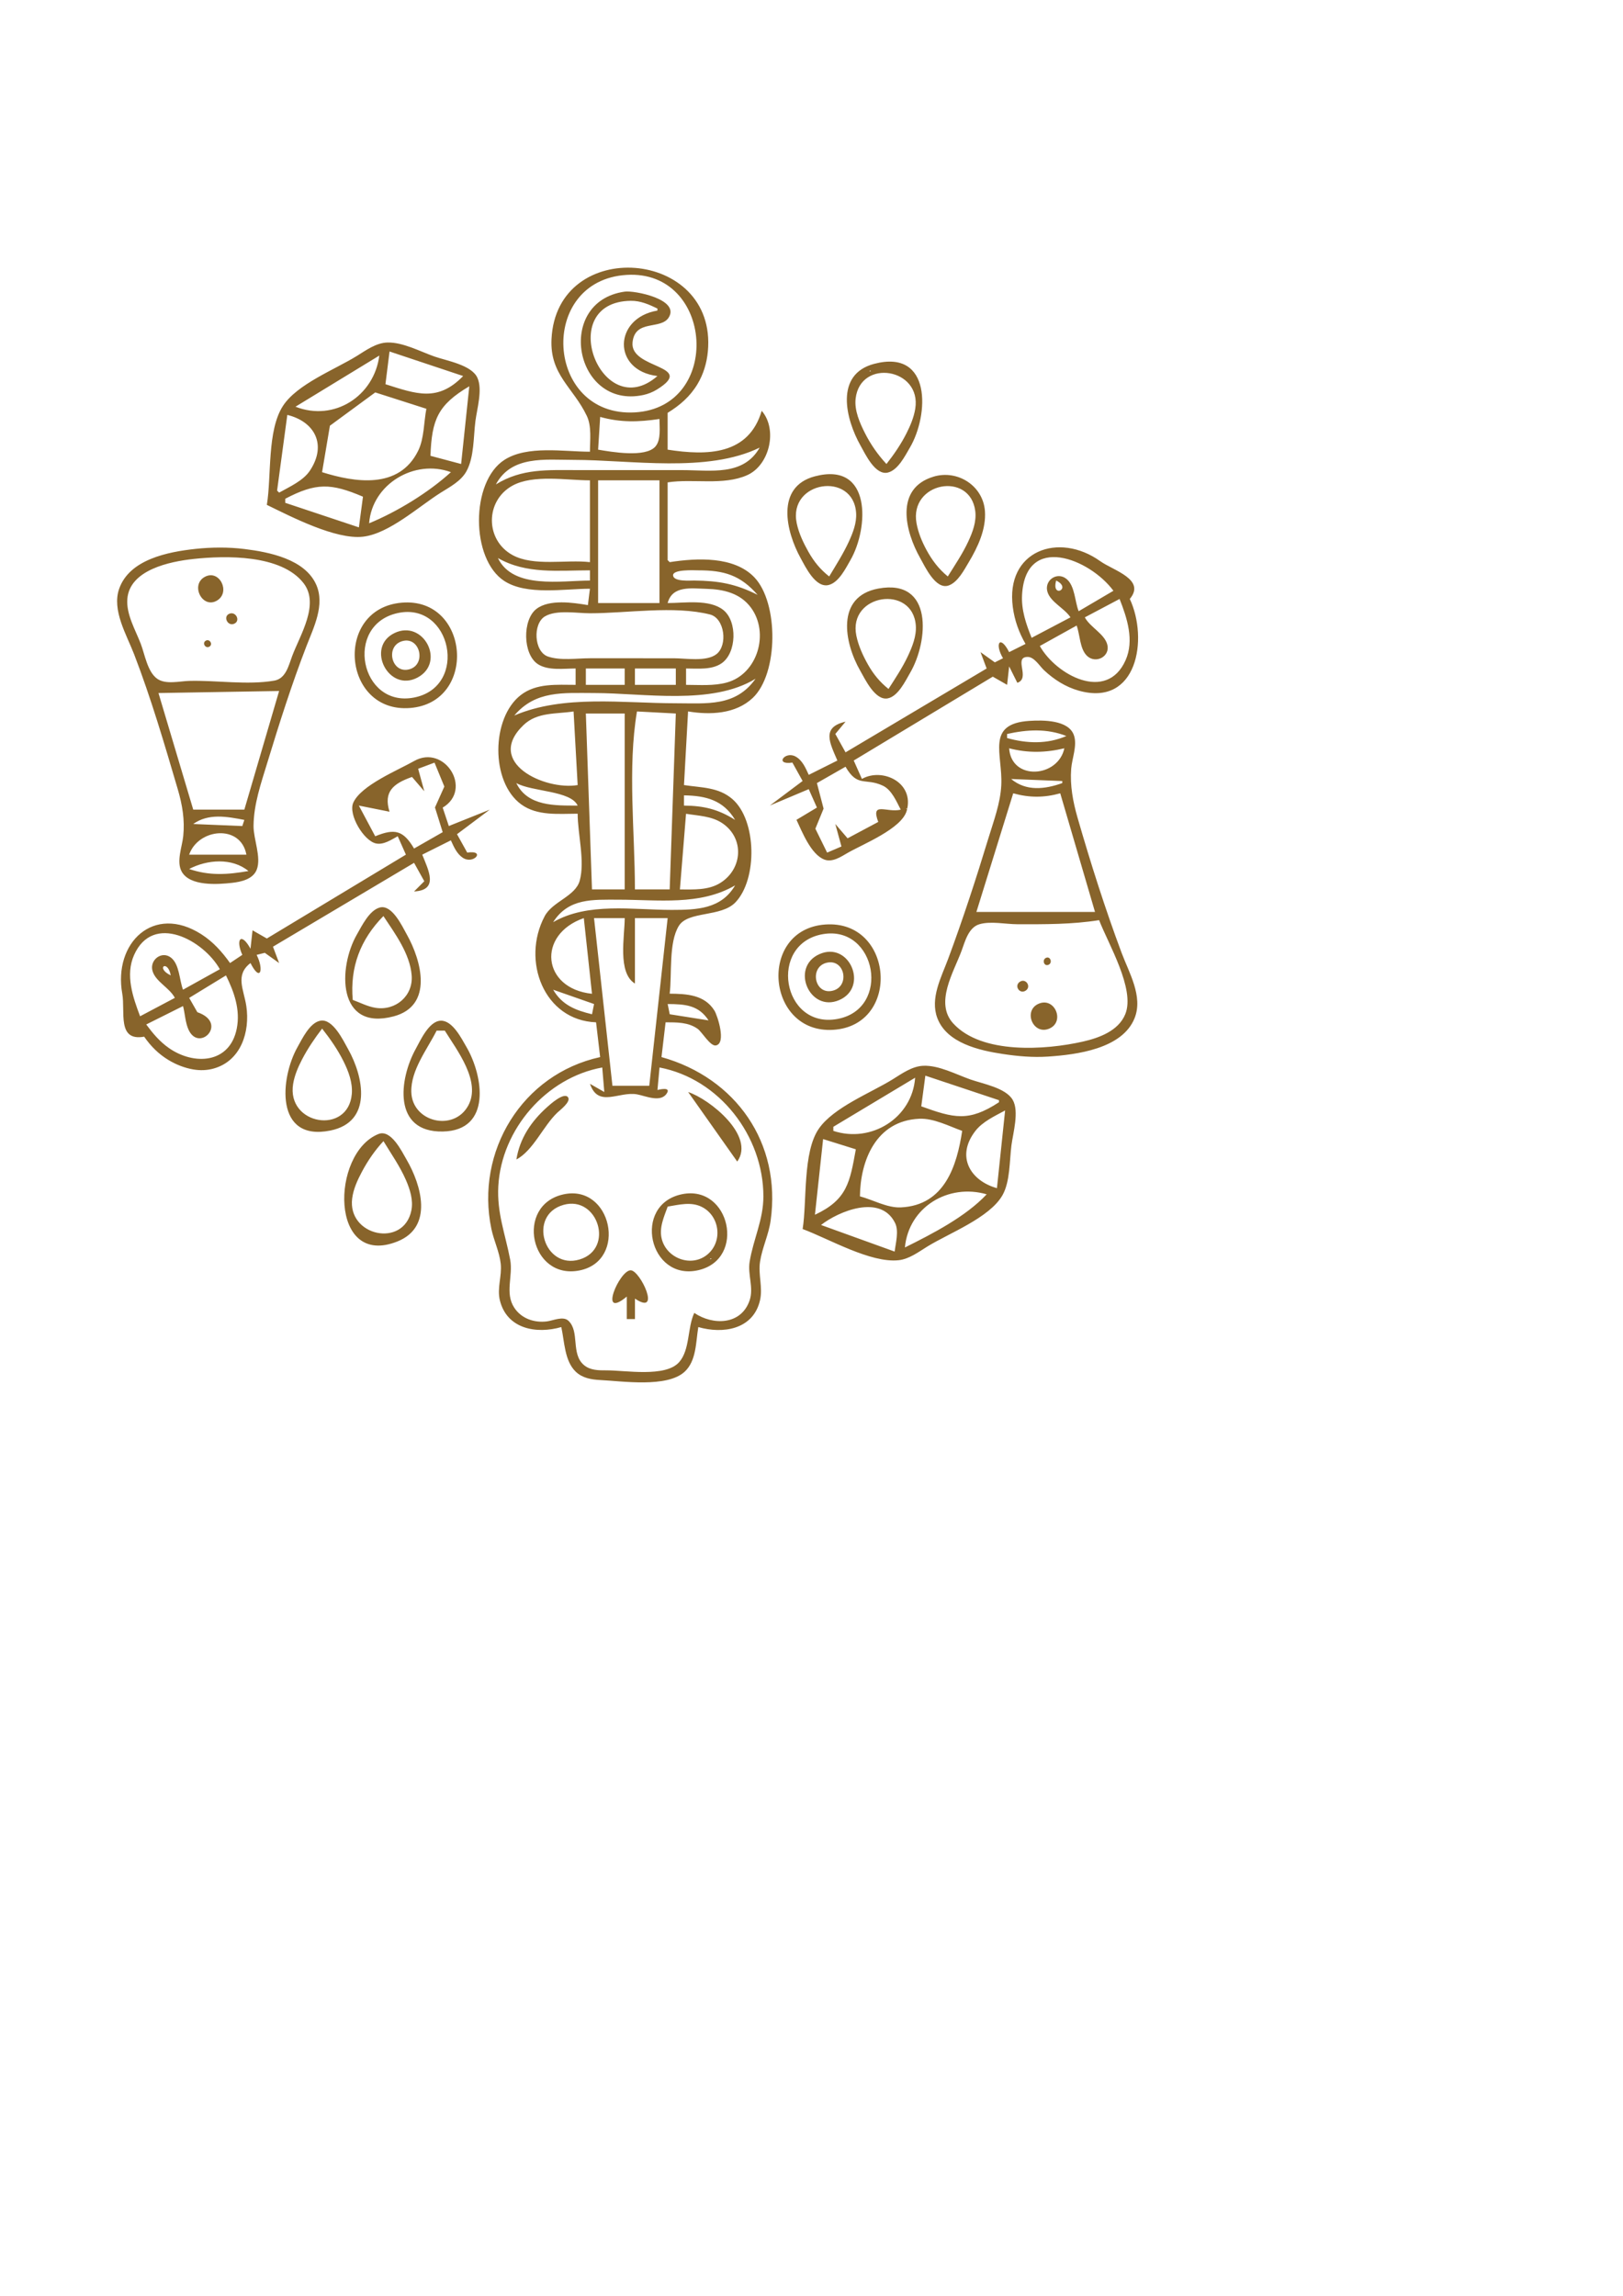 <?xml version="1.0" encoding="UTF-8" standalone="no"?>
<svg
   xmlns:dc="http://purl.org/dc/elements/1.1/"
   xmlns:cc="http://creativecommons.org/ns#"
   xmlns:rdf="http://www.w3.org/1999/02/22-rdf-syntax-ns#"
   xmlns:svg="http://www.w3.org/2000/svg"
   xmlns="http://www.w3.org/2000/svg"
   xmlns:sodipodi="http://sodipodi.sourceforge.net/DTD/sodipodi-0.dtd"
   xmlns:inkscape="http://www.inkscape.org/namespaces/inkscape"
   width="210mm"
   height="297mm"
   viewBox="0 0 210 297"
   version="1.1"
   id="svg8"
   sodipodi:docname="rogue.svg"
   inkscape:version="1.0.2-2 (e86c870879, 2021-01-15)"
   inkscape:export-filename="C:\Users\logie\Documents\koding\_GRAFIKI\dnd5eSpells\class icons\fighter.png"
   inkscape:export-xdpi="96"
   inkscape:export-ydpi="96">
  <defs
     id="defs2" />
  <sodipodi:namedview
     id="base"
     pagecolor="#ffffff"
     bordercolor="#666666"
     borderopacity="1.0"
     inkscape:pageopacity="0.0"
     inkscape:pageshadow="2"
     inkscape:zoom="1.4"
     inkscape:cx="74.018439"
     inkscape:cy="543.41137"
     inkscape:document-units="mm"
     inkscape:current-layer="layer1"
     inkscape:document-rotation="0"
     showgrid="false"
     inkscape:window-width="3736"
     inkscape:window-height="2126"
     inkscape:window-x="93"
     inkscape:window-y="-11"
     inkscape:window-maximized="1" />
  <g
     inkscape:label="Layer 1"
     inkscape:groupmode="layer"
     id="layer1">
    <path
       inkscape:export-filename="C:\Users\logie\Documents\koding\_GRAFIKI\dnd5eSpells\class icons\rogue.png"
       inkscape:export-xdpi="96"
       inkscape:export-ydpi="96"
       style="fill:#88642b;stroke:none;stroke-width:0.265"
       d="m 76.332,58.435 c -3.377,0 -8.112,-0.849 -11.078,1.065 -4.376,2.825 -4.37,12.832 -0.001,15.661 2.913,1.886 7.755,1.001 11.079,1.001 l -0.265,2.117 c -1.923,-0.323 -4.973,-0.783 -6.646,0.484 -1.847,1.399 -1.793,5.902 0.197,7.169 1.332,0.849 3.355,0.548 4.861,0.548 v 2.117 c -2.419,5.29e-4 -5.069,-0.25 -7.099,1.321 -3.823,2.959 -3.927,11.226 0.046,14.133 2.096,1.534 4.866,1.214 7.318,1.214 0.003,2.642 0.96,6.109 0.271,8.647 -0.558,2.055 -3.518,2.686 -4.542,4.618 -3.047,5.749 -0.088,13.48 6.652,13.723 l 0.529,4.498 c -10.108,2.214 -16.169,12.223 -14.074,22.225 0.316,1.51 1.038,2.965 1.208,4.498 0.177,1.603 -0.505,3.16 -0.106,4.761 0.928,3.724 4.768,4.361 7.944,3.441 0.418,1.865 0.405,4.372 1.871,5.777 0.856,0.821 2.017,1.018 3.157,1.076 2.882,0.144 8.619,1.017 10.91,-1.055 1.56,-1.411 1.468,-3.879 1.789,-5.798 3.183,0.923 7.1,0.325 7.98,-3.443 0.392,-1.679 -0.252,-3.346 0.01,-5.024 0.28,-1.802 1.112,-3.469 1.368,-5.292 1.413,-10.045 -4.491,-18.469 -14.12,-21.167 l 0.529,-4.498 c 1.44,0.01 2.93,-0.03 4.156,0.849 0.538,0.386 1.633,2.266 2.341,2.145 1.403,-0.24 0.213,-3.886 -0.178,-4.513 -1.284,-2.058 -3.609,-2.166 -5.79,-2.186 0.313,-2.498 -0.155,-6.605 1.188,-8.773 1.208,-1.951 5.457,-1.094 7.322,-3.04 2.863,-2.987 2.766,-10.623 -0.394,-13.36 -1.809,-1.567 -4.038,-1.466 -6.264,-1.815 l 0.529,-9.525 c 2.843,0.475 6.156,0.344 8.367,-1.745 3.34,-3.156 3.36,-12.307 0.211,-15.602 C 94.971,71.926 90.138,72.182 86.651,72.723 L 86.386,72.458 V 62.404 c 3.296,-0.511 7.189,0.447 10.292,-0.934 2.911,-1.296 3.964,-5.919 1.879,-8.327 -1.687,5.733 -7.028,5.825 -12.171,5.027 v -4.763 c 1.573,-0.963 2.897,-2.108 3.858,-3.707 0.772,-1.286 1.206,-2.74 1.346,-4.23 1.256,-13.353 -19.599,-14.943 -20.231,-1.587 -0.218,4.616 2.815,6.239 4.569,9.92 0.65,1.364 0.403,3.162 0.404,4.632 m 4.763,-22.873 C 92.356,34.887 93.501,52.701 82.153,53.348 70.529,54.011 69.474,36.259 81.095,35.562 m -0.265,2.166 c -9.082,1.277 -6.508,15.252 2.38,13.377 0.641,-0.135 1.254,-0.378 1.811,-0.724 5.138,-3.197 -3.533,-2.584 -3.176,-6.087 0.31,-3.039 3.667,-1.579 4.686,-3.227 1.452,-2.349 -4.438,-3.516 -5.7,-3.339 m 4.233,2.186 v 0.265 c -5.681,0.948 -5.889,7.758 0,8.467 -7.256,6.335 -13.391,-9.6 -3.441,-9.731 1.245,-0.016 2.345,0.469 3.441,0.999 m 1.058,-0.265 -0.265,0.265 0.265,-0.265 m 0.794,1.058 -0.265,0.265 0.265,-0.265 m -4.498,0.529 -0.265,0.265 0.265,-0.265 M 34.528,65.314 c 3.144,1.527 8.9,4.518 12.435,4.117 3.381,-0.384 7.231,-3.912 10.053,-5.688 1.194,-0.752 2.634,-1.496 3.338,-2.778 1.014,-1.847 0.897,-4.453 1.161,-6.499 0.206,-1.592 0.947,-4.067 0.258,-5.592 -0.756,-1.674 -3.988,-2.2 -5.55,-2.749 -1.853,-0.651 -4.091,-1.863 -6.085,-1.816 -1.464,0.035 -2.771,0.999 -3.969,1.741 -2.811,1.742 -7.724,3.637 -9.554,6.457 -2.081,3.207 -1.468,9.095 -2.088,12.807 m 52.141,-20.933 0.441,0.538 -0.441,-0.538 m -34.943,0.825 -0.265,0.265 0.265,-0.265 m 8.202,3.44 c -3.285,3.386 -6.054,2.323 -10.054,1.058 l 0.529,-4.233 9.525,3.175 M 49.08,46 c -0.671,5.222 -5.817,8.586 -10.848,6.615 l 10.848,-6.615 m 4.763,0 -0.265,0.265 0.265,-0.265 m 59.269,1.067 c -5.163,1.359 -3.68,7.184 -1.77,10.575 0.623,1.106 1.919,3.92 3.569,3.484 1.299,-0.343 2.198,-2.16 2.82,-3.219 2.473,-4.21 2.849,-12.806 -4.62,-10.839 m -0.531,0.874 c 0.205,0 0.042,0.132 -0.088,0.088 l 0.088,-0.088 m 2.117,12.083 c -1.112,-1.201 -2.025,-2.507 -2.768,-3.969 -0.679,-1.336 -1.398,-2.957 -1.219,-4.494 0.609,-5.23 8.567,-3.929 7.714,1.32 -0.181,1.111 -0.63,2.176 -1.135,3.174 -0.72,1.424 -1.606,2.718 -2.591,3.969 m -3.704,-11.377 -0.265,0.265 0.265,-0.265 m -24.871,0.529 -0.265,0.265 0.265,-0.265 m -25.4,0.794 -1.058,10.054 -3.969,-1.058 c 0.173,-4.673 0.94,-6.577 5.027,-8.996 m 13.758,0.529 -0.265,0.265 0.265,-0.265 m -25.929,0.265 6.615,2.117 c -0.33,1.714 -0.279,3.822 -1.047,5.402 -2.482,5.101 -8.27,4.105 -12.446,2.8 l 1.013,-6.012 5.866,-4.307 m 38.365,1.323 -0.265,0.265 0.265,-0.265 m -50.8,11.642 -0.265,-0.265 1.323,-9.79 c 3.493,0.85 5.171,3.815 2.93,7.2 -0.879,1.328 -2.644,2.094 -3.988,2.854 M 85.328,54.202 c -0.003,1.066 0.231,2.692 -0.527,3.563 -1.285,1.476 -5.709,0.691 -7.41,0.405 l 0.265,-4.233 c 2.67,0.738 4.957,0.668 7.673,0.265 m 11.906,3.704 -0.265,0.265 0.265,-0.265 m 1.058,0 c -2.113,3.724 -6.339,2.91 -10.054,2.91 H 74.745 c -3.836,0 -7.208,-0.239 -10.583,1.852 2.013,-3.77 6.387,-3.175 10.054,-3.175 7.442,0 17.291,1.728 24.077,-1.587 m -1.587,0.265 -0.265,0.265 0.265,-0.265 m 19.315,1.058 0.265,0.529 -0.265,-0.529 m -74.612,0.529 -0.265,0.265 0.265,-0.265 m 14.817,0 -0.265,0.265 0.265,-0.265 m 2.117,1.323 c -2.904,2.643 -6.954,5.119 -10.583,6.615 0.386,-5.084 5.884,-8.343 10.583,-6.615 m 47.098,0.537 c -5.142,1.354 -3.73,7.171 -1.853,10.575 0.635,1.152 1.945,3.922 3.643,3.484 1.31,-0.338 2.192,-2.15 2.807,-3.219 2.389,-4.152 2.772,-12.78 -4.597,-10.839 m 15.352,0.043 c -5.074,1.524 -3.671,7.097 -1.732,10.531 0.621,1.1 2.006,4.143 3.688,3.548 1.185,-0.419 2.002,-2.012 2.604,-3.019 1.167,-1.951 2.262,-4.278 2.087,-6.614 -0.245,-3.281 -3.544,-5.379 -6.648,-4.447 m -73.827,2.594 -0.529,3.969 -9.525,-3.175 v -0.529 c 3.987,-2.087 5.902,-2.034 10.054,-0.265 M 76.332,62.139 V 72.723 c -3.064,-0.359 -7.279,0.587 -10.025,-0.921 -3.552,-1.951 -3.545,-7.029 0.008,-8.98 2.684,-1.474 7.043,-0.682 10.017,-0.682 m 8.996,0 V 78.014 H 77.391 V 62.139 h 7.937 m 21.96,12.435 c -1.139,-0.896 -1.966,-1.913 -2.679,-3.178 -0.649,-1.151 -1.248,-2.4 -1.52,-3.701 -1.15,-5.495 7.344,-6.762 7.685,-1.32 0.08,1.283 -0.42,2.557 -0.946,3.701 -0.721,1.566 -1.654,3.022 -2.539,4.498 m 15.346,0 c -1.182,-0.968 -2.037,-2.097 -2.766,-3.441 -0.583,-1.076 -1.059,-2.228 -1.279,-3.437 -0.966,-5.317 6.934,-6.778 7.599,-1.584 0.176,1.372 -0.347,2.744 -0.917,3.965 -0.736,1.578 -1.719,3.023 -2.637,4.498 m -59.796,-6.615 -0.265,0.265 0.265,-0.265 m 69.321,2.381 0.265,0.265 -0.265,-0.265 m 0.529,12.965 -2.117,1.058 c -1.152,-2.284 -1.929,-1.151 -0.794,0.794 l -1.058,0.529 -1.852,-1.323 0.794,2.117 -18.256,10.848 -1.323,-2.381 1.323,-1.587 c -3.168,0.716 -2.03,2.749 -1.058,5.027 l -3.704,1.852 c -0.403,-0.876 -0.833,-1.919 -1.742,-2.389 -1.359,-0.704 -2.724,1.154 -0.375,0.801 l 1.323,2.381 -4.233,3.175 5.027,-2.117 1.058,2.381 -2.646,1.587 c 0.735,1.561 1.875,4.486 3.617,5.144 1.031,0.389 2.144,-0.369 2.999,-0.863 1.962,-1.133 6.991,-3.119 7.649,-5.457 1.028,-3.654 -3.149,-5.613 -5.798,-4.116 l -1.058,-2.381 17.992,-10.848 1.852,1.058 0.265,-2.381 1.058,2.117 c 1.751,-0.587 -0.552,-3.32 1.322,-3.348 0.867,-0.013 1.569,1.191 2.128,1.715 1.285,1.205 2.783,2.164 4.488,2.646 7.591,2.149 9.03,-6.693 6.615,-11.861 2.118,-2.536 -2.145,-3.684 -3.826,-4.886 -5.368,-3.837 -12.286,-1.364 -11.311,5.944 0.23,1.727 0.782,3.256 1.643,4.762 M 25.268,71.012 c -3.515,0.38 -8.51,1.338 -9.849,5.154 -0.97,2.766 0.958,5.941 1.93,8.463 2.197,5.699 3.926,11.607 5.65,17.462 0.594,2.018 0.928,3.977 0.709,6.085 -0.142,1.37 -0.912,3.265 -0.206,4.566 1.054,1.943 4.696,1.674 6.527,1.468 1.173,-0.132 2.697,-0.463 3.185,-1.697 0.628,-1.592 -0.422,-3.961 -0.409,-5.66 0.021,-2.818 0.973,-5.532 1.787,-8.202 1.548,-5.073 3.153,-10.134 5.067,-15.081 0.937,-2.422 2.406,-5.319 1.261,-7.922 -1.458,-3.315 -6.085,-4.23 -9.302,-4.625 -2.077,-0.256 -4.271,-0.236 -6.35,-0.012 m 39.687,0.388 -0.265,0.265 0.265,-0.265 m 69.321,0 -0.265,0.265 0.265,-0.265 m 9.79,5.027 -4.498,2.646 c -0.501,-1.251 -0.475,-3.252 -1.552,-4.158 -1.233,-1.038 -2.969,0.181 -2.473,1.695 0.432,1.317 2.194,2.081 2.966,3.257 l -5.027,2.646 c -0.721,-1.786 -1.346,-3.599 -1.237,-5.556 0.446,-8.013 8.749,-4.684 11.821,-0.529 M 25.003,72.315 c 4.198,-0.455 11.392,-0.595 14.274,3.126 2.116,2.731 -0.467,6.728 -1.481,9.451 -0.458,1.228 -0.812,2.903 -2.318,3.161 -3.485,0.597 -7.461,-0.063 -11.004,0.033 -1.249,0.034 -3.053,0.503 -4.147,-0.288 -1.254,-0.907 -1.586,-3.128 -2.107,-4.492 -0.691,-1.81 -1.898,-3.814 -1.745,-5.815 0.288,-3.78 5.518,-4.85 8.528,-5.175 m 39.423,-0.122 c 3.696,2.112 7.785,1.587 11.906,1.587 v 1.323 c -3.695,0 -9.949,1.16 -11.906,-2.91 m -46.831,1.587 -0.265,0.265 0.265,-0.265 m 47.36,0 -0.265,0.265 0.265,-0.265 m 33.073,3.175 C 95.207,75.526 92.968,75.132 89.828,75.101 c -0.529,-0.005 -2.576,0.17 -2.732,-0.608 -0.177,-0.888 2.829,-0.71 3.259,-0.71 3.312,-0.004 5.438,0.61 7.673,3.174 M 26.498,74.628 c -1.916,1.038 -0.296,4.219 1.605,3.049 1.767,-1.086 0.285,-4.074 -1.605,-3.049 m 116.774,-0.318 -0.265,0.265 0.265,-0.265 m -116.681,0.529 -0.265,0.265 0.265,-0.265 m 0.714,0.885 -0.105,0.666 0.105,-0.666 m 79.984,-0.62 -0.265,0.265 0.265,-0.265 m 29.369,0 c 2.094,1.025 -0.66,2.375 0,0 m -23.017,1.037 c -5.543,1.03 -4.403,7.018 -2.349,10.604 0.633,1.105 1.931,3.893 3.553,3.605 1.352,-0.239 2.321,-2.285 2.934,-3.341 2.328,-4.01 3.047,-12.204 -4.138,-10.869 M 88.768,88.598 v -2.117 c 1.493,-0.002 3.336,0.217 4.625,-0.691 1.918,-1.35 2.035,-5.391 0.211,-6.866 -1.791,-1.45 -5.067,-0.909 -7.217,-0.909 0.615,-2.301 3.062,-1.889 5.027,-1.839 2.202,0.057 4.367,0.559 5.749,2.428 2.421,3.274 0.872,8.577 -3.105,9.686 -1.689,0.471 -3.554,0.308 -5.29,0.308 M 28.972,76.691 28.707,76.956 28.972,76.691 m 117.475,0 -0.265,0.265 0.265,-0.265 m -31.485,12.435 c -1.124,-0.897 -1.961,-1.921 -2.668,-3.178 -0.645,-1.145 -1.222,-2.408 -1.489,-3.701 -1.12,-5.418 7.304,-6.684 7.692,-1.32 0.099,1.364 -0.465,2.755 -1.034,3.965 -0.699,1.486 -1.616,2.855 -2.5,4.234 m 3.175,-11.642 -0.529,0.529 0.529,-0.529 m 26.723,0 c 0.969,2.449 1.922,5.358 0.778,7.926 -2.451,5.503 -9.021,1.872 -11.097,-1.84 l 4.763,-2.646 c 0.442,1.189 0.396,3.016 1.345,3.924 1.122,1.074 3.046,0.081 2.617,-1.482 -0.38,-1.384 -2.199,-2.205 -2.904,-3.5 l 4.498,-2.381 m -92.869,0.48 c -8.823,0.744 -7.724,14.307 1.058,13.626 8.788,-0.681 7.728,-14.367 -1.058,-13.626 M 29.72,79.38 c -0.924,0.32 -0.275,1.701 0.592,1.307 0.828,-0.377 0.222,-1.588 -0.592,-1.307 m 21.742,-0.071 c 6.947,-1.51 9.227,9.533 2.114,10.928 -6.963,1.365 -9.105,-9.408 -2.114,-10.928 m 18.256,-0.237 -0.265,0.265 0.265,-0.265 m 0.788,0.67 c 1.486,-0.893 4.16,-0.406 5.826,-0.406 4.79,0 10.892,-1.016 15.537,0.158 1.896,0.479 2.327,3.98 0.827,5.135 -1.308,1.008 -3.969,0.527 -5.517,0.527 H 76.332 c -1.686,0 -3.818,0.333 -5.434,-0.223 -1.808,-0.621 -1.983,-4.236 -0.392,-5.193 m -30.157,-0.141 -0.265,0.265 0.265,-0.265 m 16.669,0.265 -0.265,0.265 0.265,-0.265 m 81.227,0.529 -0.265,0.265 0.265,-0.265 m -87.216,1.508 c -3.76,1.833 -0.74,7.74 2.994,5.752 3.705,-1.973 0.742,-7.572 -2.994,-5.752 m 85.893,-0.45 -0.265,0.265 0.265,-0.265 M 26.626,82.884 c -0.512,0.289 -0.047,1.057 0.456,0.777 0.515,-0.287 0.05,-1.062 -0.456,-0.777 m 25.441,0.053 c 2.287,-0.637 3.139,3.032 0.901,3.646 -2.317,0.636 -3.178,-3.011 -0.901,-3.646 m 77.182,-0.425 -0.265,0.265 0.265,-0.265 m 3.969,0.265 -0.265,0.265 0.265,-0.265 m -106.892,0.265 -0.265,0.265 0.265,-0.265 m 115.241,0.432 0.235,0.723 -0.235,-0.723 m -11.789,0.361 -0.265,0.265 0.265,-0.265 m -2.117,0.794 -0.265,0.265 0.265,-0.265 m 2.117,1.058 -0.265,0.265 0.265,-0.265 m -17.992,0.265 -0.265,0.265 0.265,-0.265 M 80.83,86.481 v 2.117 H 75.803 V 86.481 h 5.027 m 6.615,0 v 2.117 H 82.153 V 86.481 h 5.292 m 48.683,0 -0.265,0.265 0.265,-0.265 m -4.498,0.529 0.265,0.529 -0.265,-0.529 m 14.287,0 -0.265,0.265 0.265,-0.265 m -48.154,0.794 c -2.591,3.652 -6.293,3.175 -10.319,3.175 -6.818,0 -14.542,-1.141 -20.902,1.587 2.766,-3.272 6.38,-2.91 10.319,-2.91 6.449,0 15.24,1.624 20.902,-1.852 m 31.485,0 0.265,0.529 -0.265,-0.529 m -93.133,1.587 -4.498,15.346 H 25.003 L 20.505,89.656 36.116,89.391 m 12.435,0.265 -0.265,0.265 0.265,-0.265 m 19.579,0.265 -0.265,0.265 0.265,-0.265 m 28.575,0.265 -0.265,0.265 0.265,-0.265 m -22.49,1.852 0.529,9.525 c -4.253,0.71 -12.07,-2.913 -7.007,-7.764 1.778,-1.704 4.224,-1.41 6.478,-1.761 m 6.615,0.265 v 22.754 h -4.233 l -0.794,-22.754 h 5.027 m 6.615,0 -0.794,22.754 h -4.498 c 0,-7.451 -0.969,-15.668 0.265,-23.019 l 5.027,0.265 m -19.579,0.529 -0.265,0.265 0.265,-0.265 m 65.352,0.423 c -5.714,0.358 -3.463,4.289 -3.661,8.309 -0.116,2.355 -0.987,4.641 -1.668,6.879 -1.596,5.249 -3.299,10.468 -5.211,15.61 -0.877,2.359 -2.358,5.086 -1.4,7.641 1.223,3.26 5.456,4.201 8.5,4.659 1.929,0.291 3.87,0.462 5.821,0.332 3.702,-0.247 9.625,-0.995 11.21,-4.981 1.115,-2.804 -0.725,-5.871 -1.686,-8.445 -2.139,-5.728 -4,-11.588 -5.695,-17.462 -0.598,-2.073 -0.994,-4.183 -0.826,-6.35 0.105,-1.352 0.814,-3.011 0.349,-4.34 -0.699,-1.998 -4.032,-1.958 -5.733,-1.852 m -65.881,0.107 -0.265,0.265 0.265,-0.265 m 70.644,1.852 c -2.477,1.071 -5.107,0.982 -7.673,0.265 v -0.529 c 2.603,-0.577 5.152,-0.727 7.673,0.265 m -0.265,1.587 c -0.802,3.802 -6.851,4.248 -7.144,0 2.428,0.628 4.712,0.583 7.144,0 m -86.254,11.377 1.058,2.381 -17.992,10.848 -1.852,-1.058 -0.265,2.381 c -1.217,-2.215 -1.957,-1.215 -1.058,0.794 l -1.587,1.058 c -1.037,-1.453 -2.19,-2.747 -3.706,-3.718 -6.201,-3.971 -11.416,1.131 -10.24,7.685 0.415,2.315 -0.711,6.199 2.833,5.559 0.859,1.24 1.878,2.259 3.181,3.04 0.969,0.581 2.053,1.006 3.169,1.198 0.88,0.151 1.771,0.126 2.633,-0.114 3.548,-0.989 4.736,-4.763 4.234,-8.092 -0.324,-2.15 -1.486,-4.004 0.541,-5.556 1.285,2.546 1.76,0.851 0.794,-1.058 l 1.058,-0.265 1.852,1.323 -0.794,-2.117 18.256,-10.848 1.323,2.381 -1.323,1.323 c 3.232,-0.167 1.864,-2.738 1.058,-4.763 l 3.704,-1.852 c 0.375,0.816 0.757,1.733 1.537,2.252 1.412,0.94 3.031,-1.034 0.58,-0.664 l -1.323,-2.381 4.233,-3.175 -5.292,2.117 -0.794,-2.381 c 3.958,-2.36 0.226,-8.261 -3.705,-6.024 -2.08,1.184 -6.87,3.13 -7.869,5.396 -0.673,1.526 1.371,4.946 2.956,5.266 0.982,0.198 1.981,-0.489 2.797,-0.934 m 59.267,-10.583 -0.265,0.265 0.265,-0.265 m -8.731,0.265 -0.265,0.265 0.265,-0.265 m -47.89,0.794 -0.265,0.265 0.265,-0.265 m 2.117,0 1.272,3.094 -1.212,2.705 0.998,3.196 -3.704,2.117 c -1.412,-2.389 -2.524,-2.606 -5.027,-1.587 l -2.117,-3.969 3.969,0.794 c -0.816,-2.606 0.519,-3.66 2.91,-4.498 l 1.587,1.852 -0.794,-2.91 2.117,-0.794 m 53.181,0.529 c 1.559,2.719 2.56,1.393 4.821,2.448 1.151,0.537 1.772,2.049 2.323,3.108 -1.816,0.437 -3.925,-1.133 -2.91,1.587 l -3.969,2.117 -1.587,-1.852 0.794,2.91 -1.852,0.794 -1.522,-3.095 1.063,-2.596 -0.864,-3.305 3.704,-2.117 m 28.046,1.852 v 0.265 c -2.247,0.805 -4.67,1.095 -6.615,-0.529 l 6.615,0.265 m 5.027,-0.265 0.265,0.265 -0.265,-0.265 m -75.671,0.529 c 2.021,1.131 7.047,0.959 7.938,2.91 -2.89,-0.002 -6.475,0.123 -7.938,-2.91 m 1.058,0 -0.265,0.265 0.265,-0.265 m 43.921,0.265 -0.265,0.265 0.265,-0.265 m 25.4,1.058 4.498,15.346 h -15.346 l 4.763,-15.346 c 2.091,0.581 3.995,0.581 6.085,0 m -42.069,3.44 c -2.175,-1.377 -4.06,-1.831 -6.615,-1.852 v -1.323 c 2.821,0.042 5.096,0.616 6.615,3.175 m -48.683,-2.646 -0.265,0.265 0.265,-0.265 m 48.154,0 -0.265,0.265 0.265,-0.265 m 5.821,0.265 -0.265,0.265 0.265,-0.265 m 16.669,0.265 -0.265,0.265 0.265,-0.265 m -48.419,0.265 -0.265,0.265 0.265,-0.265 m 44.979,0 -0.265,0.265 0.265,-0.265 m -63.765,0.265 -0.265,0.265 0.265,-0.265 m 67.469,0.088 c 0.205,0 0.042,0.132 -0.088,0.088 l 0.088,-0.088 m -29.369,10.495 0.794,-9.79 c 1.59,0.261 3.324,0.292 4.702,1.224 2.884,1.952 2.618,5.924 -0.272,7.724 -1.557,0.969 -3.464,0.839 -5.223,0.842 m 17.198,-9.79 -0.265,0.265 0.265,-0.265 m -73.554,0.794 -0.265,0.794 -6.35,-0.265 c 1.989,-1.417 4.362,-0.96 6.615,-0.529 m 73.025,-0.529 -0.265,0.265 0.265,-0.265 m -8.731,0.529 -0.265,0.265 0.265,-0.265 m 16.404,1.587 -0.265,0.265 0.265,-0.265 m -80.433,2.91 h -7.408 c 1.179,-3.407 6.678,-3.984 7.408,0 m 20.637,-2.117 -0.265,0.265 0.265,-0.265 m 3.44,0.794 -0.265,0.265 0.265,-0.265 m 54.24,0 -0.265,0.265 0.265,-0.265 m -0.794,0.529 -0.265,0.265 0.265,-0.265 m -56.356,0.794 -0.265,0.265 0.265,-0.265 m -20.902,2.117 c -2.708,0.469 -5.031,0.636 -7.673,-0.265 2.321,-1.222 5.557,-1.485 7.673,0.265 m -7.673,-1.058 -0.265,0.265 0.265,-0.265 m 8.731,0.794 -0.529,0.529 0.529,-0.529 m 16.404,0.794 -0.265,0.265 0.265,-0.265 m 45.508,0 -0.265,0.265 0.265,-0.265 m -48.419,1.323 -0.265,0.265 0.265,-0.265 m 48.419,0 c -1.799,3.081 -4.977,3.172 -8.202,3.175 -5.029,0.004 -10.852,-1.021 -15.346,1.588 1.999,-3.141 5.122,-2.91 8.467,-2.91 5.095,-2.6e-4 10.525,0.8 15.081,-1.852 m -8.996,1.058 -0.265,0.265 0.265,-0.265 m -36.989,1.808 c -1.35,0.369 -2.313,2.375 -2.951,3.484 -2.457,4.272 -2.588,12.539 4.747,10.597 5.201,-1.377 3.598,-7.231 1.708,-10.597 -0.596,-1.062 -1.909,-3.92 -3.503,-3.484 m 23.495,-0.485 -0.265,0.265 0.265,-0.265 m -23.548,0.529 -0.265,0.265 0.265,-0.265 m 22.49,0.794 -0.265,0.265 0.265,-0.265 m -21.96,0.265 c 1.5,2.264 3.436,4.872 3.657,7.673 0.21,2.666 -2.095,4.624 -4.701,4.194 -1.014,-0.167 -1.965,-0.668 -2.924,-1.019 -0.368,-4.214 0.971,-7.797 3.969,-10.848 m 25.929,0.265 1.058,9.79 c -6.476,-0.674 -7.165,-7.665 -1.058,-9.79 m 5.292,0 c 0,2.339 -0.959,7.08 1.323,8.467 v -8.467 h 4.233 l -2.381,21.696 h -4.763 l -2.381,-21.696 h 3.969 m 61.383,0.265 c 1.173,3.05 4.691,8.911 3.392,12.146 -0.874,2.178 -3.4,3.092 -5.509,3.568 -4.8,1.085 -13.066,1.676 -16.759,-2.352 -2.431,-2.651 0.052,-6.62 1.077,-9.393 0.454,-1.229 0.896,-3.033 2.327,-3.446 1.464,-0.423 3.373,10e-4 4.889,0.005 3.54,0.009 7.077,0.03 10.583,-0.528 m -35.454,0.565 c -8.751,0.648 -7.633,14.167 1.058,13.622 8.826,-0.554 7.819,-14.28 -1.058,-13.622 m -68.792,0.758 -0.265,0.265 0.265,-0.265 m -9.525,5.027 -4.762,2.646 c -0.479,-1.239 -0.451,-3.268 -1.547,-4.138 -1.2,-0.953 -2.804,0.296 -2.404,1.703 0.399,1.408 2.197,2.167 2.893,3.493 l -4.498,2.381 c -0.934,-2.476 -1.932,-5.337 -0.778,-7.926 2.459,-5.519 9.016,-1.881 11.097,1.84 m 78.053,-4.542 c 6.916,-1.169 8.863,9.686 1.851,10.977 -7.166,1.319 -9.002,-9.768 -1.851,-10.977 m -59.796,0.044 -0.265,0.265 0.265,-0.265 m 57.15,0 -0.265,0.265 0.265,-0.265 m -67.998,0.265 -0.265,0.265 0.265,-0.265 m 10.583,0.265 -0.265,0.265 0.265,-0.265 m 56.885,0 -0.265,0.265 0.265,-0.265 m -67.469,0.265 -0.265,0.265 0.265,-0.265 m -18.256,0.265 -0.265,0.265 0.265,-0.265 m 9.525,0 -0.265,0.265 0.265,-0.265 m 19.579,0 -0.265,0.265 0.265,-0.265 m 65.617,0.529 -0.265,0.265 0.265,-0.265 m -6.302,0.961 c -3.803,1.705 -1.26,7.581 2.558,5.944 3.885,-1.666 1.334,-7.689 -2.558,-5.944 m -78.1,-0.167 -0.265,0.265 0.265,-0.265 m 107.392,0.659 c -0.492,0.269 -0.222,1.109 0.344,0.886 0.593,-0.234 0.242,-1.206 -0.344,-0.886 m -114.801,-0.129 -0.265,0.265 0.265,-0.265 m 114.829,0 -0.265,0.265 0.265,-0.265 m -112.712,0.265 -0.265,0.265 0.265,-0.265 m 84.429,0.461 c 2.276,-0.448 2.928,3.054 0.715,3.63 -2.418,0.629 -3.109,-3.159 -0.715,-3.63 m -84.958,1.655 c -2.041,-0.976 -0.396,-2.131 0,0 m 113.771,-1.852 -0.265,0.265 0.265,-0.265 m -105.569,0.265 -0.265,0.265 0.265,-0.265 m 3.44,1.323 -0.265,0.265 0.265,-0.265 m -4.498,0.265 c 1.062,2.153 1.875,4.444 1.396,6.877 -0.896,4.552 -5.544,4.788 -8.789,2.514 -1.182,-0.828 -2.075,-1.892 -2.925,-3.042 l 4.763,-2.381 c 0.257,0.994 0.289,2.158 0.727,3.09 1.38,2.936 5.163,-0.909 1.125,-2.296 l -1.058,-1.852 4.762,-2.91 m 102.696,0.841 c -0.728,0.51 -0.029,1.596 0.737,1.153 0.841,-0.487 0.067,-1.716 -0.737,-1.153 m -60.363,1.011 5.292,1.852 -0.265,1.323 c -2.134,-0.509 -3.881,-1.203 -5.027,-3.175 m 50.006,0.265 -0.265,0.265 0.265,-0.265 m -50.006,0.529 -0.265,0.265 0.265,-0.265 m 62.839,1.01 c -2.077,0.869 -0.765,4.096 1.326,3.239 2.095,-0.858 0.766,-4.115 -1.326,-3.239 m -87.709,0.048 -0.265,0.265 0.265,-0.265 m 44.979,2.117 -5.027,-0.794 -0.265,-1.323 c 2.225,0.014 3.99,0.118 5.292,2.117 m -39.158,-1.852 -0.265,0.265 0.265,-0.265 m 60.06,0.265 -0.265,0.265 0.265,-0.265 m 22.372,0.688 0.235,0.688 -0.235,-0.688 m -43.01,-0.158 -0.265,0.265 0.265,-0.265 m 41.54,0 -0.265,0.265 0.265,-0.265 m -92.028,1.096 c -1.375,0.251 -2.344,2.319 -2.956,3.402 -2.262,4.003 -2.986,12.265 4.232,10.81 5.506,-1.11 4.318,-6.955 2.302,-10.546 -0.62,-1.104 -1.968,-3.96 -3.578,-3.666 m 15.607,0 c -1.542,0.005 -2.664,2.544 -3.283,3.666 -2.145,3.885 -2.996,10.788 3.505,10.67 6.369,-0.116 5.243,-7.202 3.068,-10.934 -0.638,-1.095 -1.783,-3.407 -3.289,-3.402 m -31.166,0.528 0.094,0.666 -0.094,-0.666 m 119.758,0.228 -0.265,0.265 0.265,-0.265 m -103.981,0.265 c 1.049,1.334 2.013,2.71 2.771,4.234 0.644,1.294 1.197,2.759 1.071,4.23 -0.457,5.335 -8.481,4.026 -7.589,-1.319 0.186,-1.116 0.644,-2.177 1.163,-3.175 0.732,-1.405 1.623,-2.712 2.584,-3.969 m 14.817,0.265 h 1.058 c 1.571,2.53 4.731,6.577 3.032,9.694 -1.868,3.428 -7.262,2.138 -7.365,-1.76 -0.075,-2.831 2.059,-5.514 3.274,-7.934 m 88.9,0 -0.265,0.265 0.265,-0.265 m -105.304,1.323 -0.265,0.265 0.265,-0.265 m -19.05,1.323 -0.265,0.265 0.265,-0.265 m 56.356,1.323 -0.265,0.265 0.265,-0.265 m 26.458,21.696 c 3.397,1.26 8.792,4.433 12.435,4.031 1.354,-0.149 2.577,-1.075 3.704,-1.77 2.798,-1.724 8.045,-3.709 9.714,-6.63 1.007,-1.762 0.905,-4.498 1.166,-6.479 0.211,-1.598 1.016,-4.377 0.166,-5.854 -0.904,-1.571 -3.904,-2.091 -5.489,-2.651 -1.851,-0.655 -4.087,-1.852 -6.085,-1.767 -1.464,0.062 -2.767,1.012 -3.969,1.757 -2.829,1.754 -7.638,3.611 -9.553,6.39 -2.095,3.041 -1.516,9.363 -2.089,12.973 m -25.929,-20.902 0.265,3.175 -1.852,-1.058 c 1.073,3.145 3.734,0.942 6.085,1.361 1.093,0.195 3.164,1.173 3.91,-0.223 0.402,-0.753 -1.031,-0.393 -1.264,-0.344 l 0.265,-2.91 c 7.754,1.479 13.433,8.864 13.441,16.669 0.003,3.041 -1.308,5.556 -1.781,8.467 -0.271,1.671 0.556,3.354 -0.002,4.994 -1.095,3.223 -4.775,3.245 -7.16,1.621 -0.906,1.925 -0.539,4.77 -1.963,6.375 -1.772,1.998 -6.988,1.044 -9.412,1.057 -1.003,0.006 -2.089,8e-4 -2.899,-0.683 -1.732,-1.463 -0.511,-4.331 -2.013,-5.734 -0.689,-0.643 -1.982,-0.018 -2.771,0.082 -1.627,0.207 -3.295,-0.347 -4.227,-1.759 -1.265,-1.916 -0.139,-4.132 -0.534,-6.217 -0.631,-3.325 -1.732,-6.043 -1.538,-9.525 0.409,-7.348 6.204,-14.033 13.452,-15.346 m 51.329,4.233 v 0.265 c -3.92,2.566 -5.822,2.058 -10.054,0.529 l 0.529,-3.969 9.525,3.175 m -10.848,-2.91 c -0.374,5.214 -5.677,8.503 -10.583,6.879 v -0.529 l 10.583,-6.35 m -51.594,10.583 c 2.194,-1.173 3.467,-4.33 5.312,-6.077 0.316,-0.3 1.76,-1.383 1.38,-1.96 -0.501,-0.759 -2.378,0.955 -2.711,1.253 -2.056,1.841 -3.545,4.04 -3.98,6.784 m 22.225,-8.731 6.35,8.996 c 2.378,-3.329 -3.579,-8.085 -6.35,-8.996 m -19.05,0.265 -0.265,0.265 0.265,-0.265 m 8.467,0 -0.265,0.265 0.265,-0.265 m 15.875,0.265 -0.265,0.265 0.265,-0.265 m 0,0.529 -0.265,0.265 0.265,-0.265 m 16.404,0.794 -0.265,0.265 0.265,-0.265 m -18.256,0.529 -0.265,0.265 0.265,-0.265 m 37.571,0 -1.058,10.054 c -3.416,-0.946 -5.363,-4.086 -2.787,-7.406 0.938,-1.209 2.531,-1.932 3.846,-2.648 m -59.002,0.529 -0.265,0.265 0.265,-0.265 m 53.446,2.117 c -0.682,4.469 -2.237,9.634 -7.938,9.897 -1.757,0.081 -3.614,-0.983 -5.292,-1.431 0.054,-4.641 2.085,-9.781 7.673,-10.036 1.864,-0.085 3.838,0.951 5.556,1.57 m -16.669,-1.323 -0.265,0.265 0.265,-0.265 m -63.5,0.265 -0.265,0.265 0.265,-0.265 m 10.848,0.265 -0.265,0.265 0.265,-0.265 m -6.209,1.197 c -6.185,2.487 -6.353,17.442 2.475,13.891 4.661,-1.875 3.076,-7.297 1.162,-10.588 -0.616,-1.059 -2.012,-3.956 -3.637,-3.303 m -0.141,0.391 -0.265,0.265 0.265,-0.265 m 61.912,1.587 c -0.773,4.239 -1.096,6.505 -5.292,8.467 l 1.058,-9.79 4.233,1.323 m -61.119,-1.058 c 1.001,1.65 2.131,3.252 2.904,5.027 0.53,1.216 0.977,2.617 0.703,3.953 -1.001,4.882 -8.287,3.301 -7.655,-1.572 0.158,-1.219 0.686,-2.365 1.257,-3.439 0.772,-1.451 1.675,-2.764 2.79,-3.969 m 78.052,6.879 c -2.715,2.898 -7.047,5.123 -10.583,6.879 0.497,-5.256 5.636,-8.31 10.583,-6.879 m -54.766,0.009 c -6.303,1.39 -4.305,11.133 2.099,9.838 6.253,-1.265 4.137,-11.212 -2.099,-9.838 m 15.345,-0.021 c -6.474,1.324 -4.288,11.299 2.112,9.829 6.232,-1.431 4.089,-11.097 -2.112,-9.829 m -15.331,1.378 c 4.447,-1.25 6.635,5.704 2.075,7.066 -4.596,1.373 -6.759,-5.749 -2.075,-7.066 m 13.477,0.222 c 1.481,-0.239 3.043,-0.669 4.458,0.065 2.317,1.201 2.687,4.517 0.641,6.167 -2.045,1.649 -5.197,0.483 -5.858,-2.008 -0.386,-1.457 0.274,-2.878 0.759,-4.223 m 33.602,-0.529 -0.265,0.265 0.265,-0.265 m 7.408,0 -0.265,0.265 0.265,-0.265 m -11.642,6.35 -9.525,-3.44 c 2.231,-1.756 7.707,-4.064 9.58,-0.257 0.517,1.051 0.071,2.591 -0.055,3.697 m -38.1,-5.556 -0.265,0.265 0.265,-0.265 m 47.096,1.323 -0.265,0.265 0.265,-0.265 m -77.523,2.117 -0.265,0.265 0.265,-0.265 m 73.554,0.265 -0.265,0.265 0.265,-0.265 m -51.065,1.323 -0.265,0.265 0.265,-0.265 m 22.754,0.794 -0.265,0.265 0.265,-0.265 m -0.529,0.617 c 0.205,0 0.042,0.132 -0.088,0.088 l 0.088,-0.088 m -10.848,4.939 v 2.91 h 1.058 v -2.646 c 3.486,2.323 0.679,-3.66 -0.554,-3.666 -1.468,-0.007 -4.238,6.505 -0.504,3.401 m -15.081,2.117 -0.265,0.265 0.265,-0.265 m 30.956,0.529 -0.265,0.265 0.265,-0.265 m -29.104,0.794 -0.265,0.265 0.265,-0.265 m 0.529,0.265 -0.265,0.265 0.265,-0.265 m 6.35,5.556 -0.265,0.265 z"
       id="path1604" />
  </g>
</svg>
